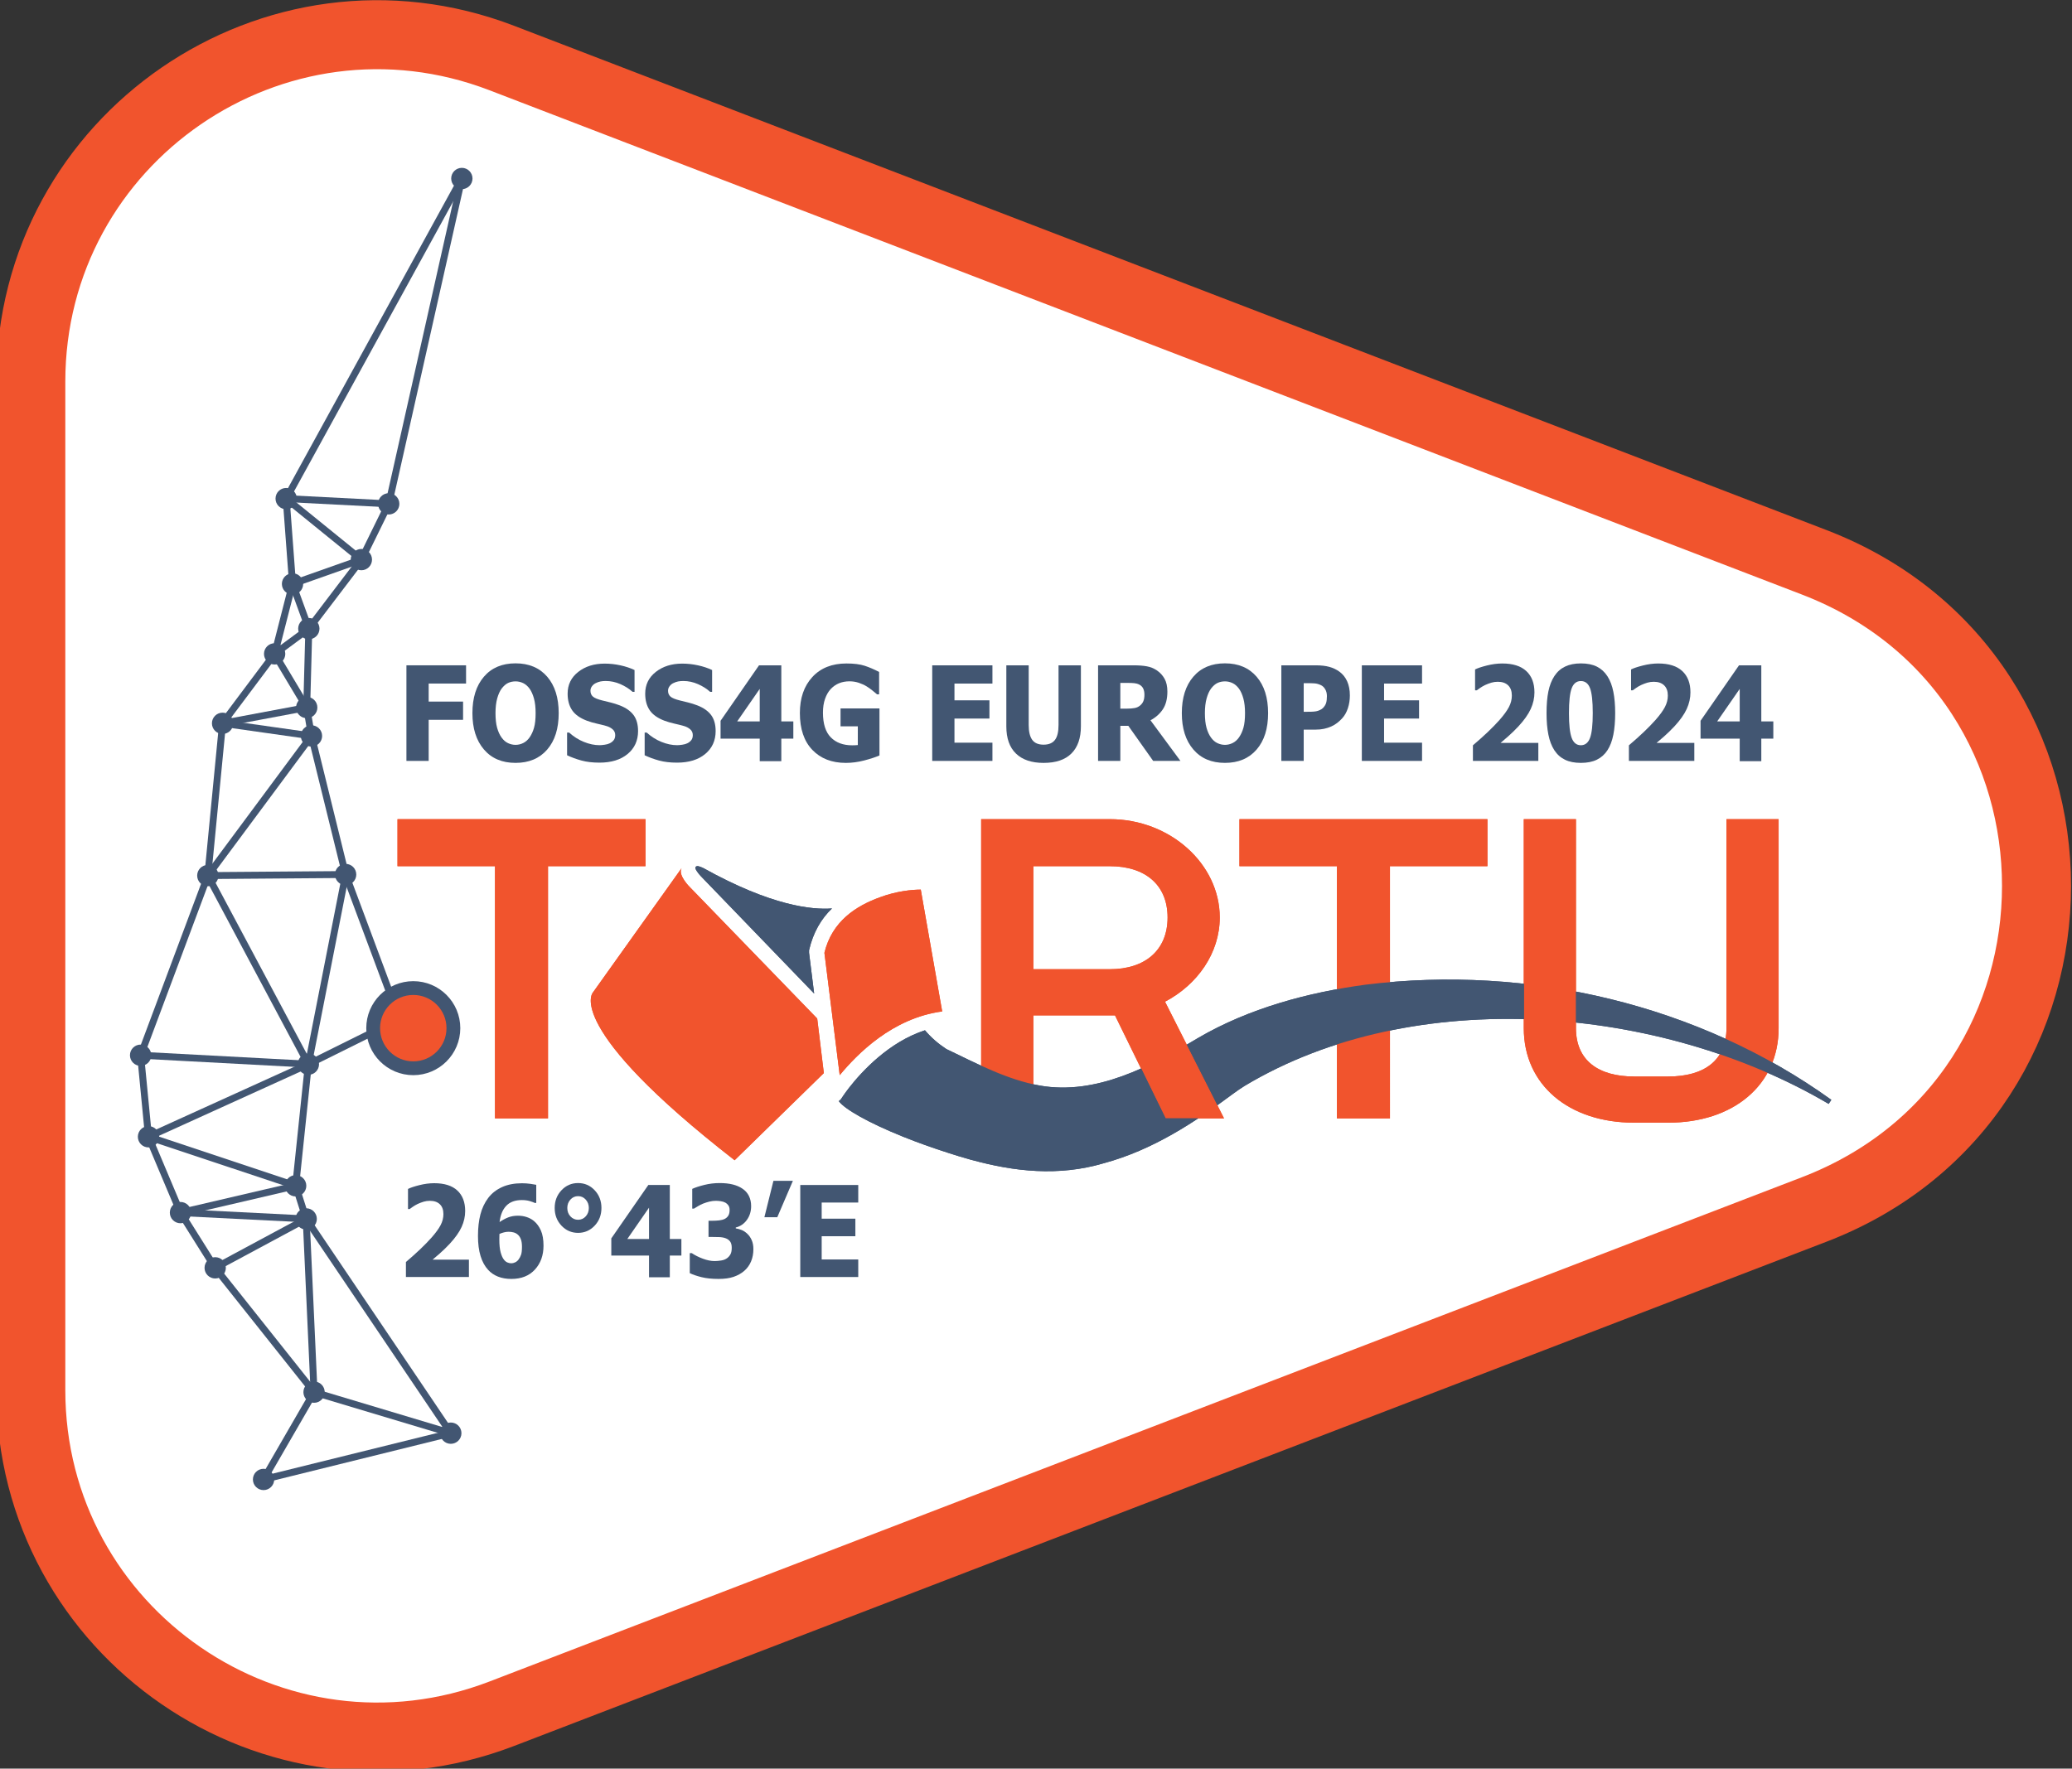 <?xml version="1.0" encoding="UTF-8" standalone="no"?>
<!-- Created with Inkscape (http://www.inkscape.org/) -->

<svg
   width="150.302mm"
   height="128.33mm"
   viewBox="0 0 150.302 128.33"
   version="1.1"
   id="svg1"
   xml:space="preserve"
   xmlns:inkscape="http://www.inkscape.org/namespaces/inkscape"
   xmlns:sodipodi="http://sodipodi.sourceforge.net/DTD/sodipodi-0.dtd"
   xmlns="http://www.w3.org/2000/svg"
   xmlns:svg="http://www.w3.org/2000/svg"><rect x="0" y="0" width="150.302" height="128.33" fill="#333333" stroke="none"/><sodipodi:namedview
     id="namedview1"
     pagecolor="#ffffff"
     bordercolor="#000000"
     borderopacity="0.25"
     inkscape:showpageshadow="2"
     inkscape:pageopacity="0.0"
     inkscape:pagecheckerboard="0"
     inkscape:deskcolor="#d1d1d1"
     inkscape:document-units="mm" /><defs
     id="defs1"><clipPath
       clipPathUnits="userSpaceOnUse"
       id="clipPath3"><path
         d="M 0,841.89 H 595.276 V 0 H 0 Z"
         transform="translate(-468.626,-261.947)"
         id="path3" /></clipPath><clipPath
       clipPathUnits="userSpaceOnUse"
       id="clipPath8"><path
         d="M 0,841.89 H 595.276 V 0 H 0 Z"
         transform="translate(-206.142,-230.98)"
         id="path8" /></clipPath><clipPath
       clipPathUnits="userSpaceOnUse"
       id="clipPath10"><path
         d="M 0,841.89 H 595.276 V 0 H 0 Z"
         transform="translate(-219.244,-220.802)"
         id="path10" /></clipPath><clipPath
       clipPathUnits="userSpaceOnUse"
       id="clipPath12"><path
         d="M 0,841.89 H 595.276 V 0 H 0 Z"
         transform="translate(-235.169,-220.802)"
         id="path12" /></clipPath><clipPath
       clipPathUnits="userSpaceOnUse"
       id="clipPath14"><path
         d="M 0,841.89 H 595.276 V 0 H 0 Z"
         transform="translate(-252.152,-229.266)"
         id="path14" /></clipPath><clipPath
       clipPathUnits="userSpaceOnUse"
       id="clipPath16"><path
         d="M 0,841.89 H 595.276 V 0 H 0 Z"
         transform="translate(-276.734,-222.279)"
         id="path16" /></clipPath><clipPath
       clipPathUnits="userSpaceOnUse"
       id="clipPath18"><path
         d="M 0,841.89 H 595.276 V 0 H 0 Z"
         transform="translate(-287.564,-221.157)"
         id="path18" /></clipPath><clipPath
       clipPathUnits="userSpaceOnUse"
       id="clipPath20"><path
         d="M 0,841.89 H 595.276 V 0 H 0 Z"
         transform="translate(-310.428,-220.749)"
         id="path20" /></clipPath><clipPath
       clipPathUnits="userSpaceOnUse"
       id="clipPath22"><path
         d="M 0,841.89 H 595.276 V 0 H 0 Z"
         transform="translate(-331.13,-234.777)"
         id="path22" /></clipPath><clipPath
       clipPathUnits="userSpaceOnUse"
       id="clipPath24"><path
         d="M 0,841.89 H 595.276 V 0 H 0 Z"
         transform="translate(-351.783,-230.98)"
         id="path24" /></clipPath><clipPath
       clipPathUnits="userSpaceOnUse"
       id="clipPath26"><path
         d="M 0,841.89 H 595.276 V 0 H 0 Z"
         transform="translate(-368.594,-234.473)"
         id="path26" /></clipPath><clipPath
       clipPathUnits="userSpaceOnUse"
       id="clipPath28"><path
         d="M 0,841.89 H 595.276 V 0 H 0 Z"
         transform="translate(-375.764,-221.157)"
         id="path28" /></clipPath><clipPath
       clipPathUnits="userSpaceOnUse"
       id="clipPath30"><path
         d="M 0,841.89 H 595.276 V 0 H 0 Z"
         transform="translate(-411.999,-221.157)"
         id="path30" /></clipPath><clipPath
       clipPathUnits="userSpaceOnUse"
       id="clipPath32"><path
         d="M 0,841.89 H 595.276 V 0 H 0 Z"
         transform="translate(-423.174,-230.98)"
         id="path32" /></clipPath><clipPath
       clipPathUnits="userSpaceOnUse"
       id="clipPath34"><path
         d="M 0,841.89 H 595.276 V 0 H 0 Z"
         transform="translate(-444.023,-221.157)"
         id="path34" /></clipPath><clipPath
       clipPathUnits="userSpaceOnUse"
       id="clipPath36"><path
         d="M 0,841.89 H 595.276 V 0 H 0 Z"
         transform="translate(-453.344,-229.266)"
         id="path36" /></clipPath><clipPath
       clipPathUnits="userSpaceOnUse"
       id="clipPath38"><path
         d="M 0,841.89 H 595.276 V 0 H 0 Z"
         transform="translate(-192.449,-115.171)"
         id="path38" /></clipPath><clipPath
       clipPathUnits="userSpaceOnUse"
       id="clipPath40"><path
         d="M 0,841.89 H 595.276 V 0 H 0 Z"
         transform="translate(-202.63,-118.751)"
         id="path40" /></clipPath><clipPath
       clipPathUnits="userSpaceOnUse"
       id="clipPath42"><path
         d="M 0,841.89 H 595.276 V 0 H 0 Z"
         transform="translate(-217.067,-129.352)"
         id="path42" /></clipPath><clipPath
       clipPathUnits="userSpaceOnUse"
       id="clipPath44"><path
         d="M 0,841.89 H 595.276 V 0 H 0 Z"
         transform="translate(-229.424,-122.979)"
         id="path44" /></clipPath><clipPath
       clipPathUnits="userSpaceOnUse"
       id="clipPath46"><path
         d="M 0,841.89 H 595.276 V 0 H 0 Z"
         transform="translate(-250.85,-120.897)"
         id="path46" /></clipPath><clipPath
       clipPathUnits="userSpaceOnUse"
       id="clipPath48"><path
         d="M 0,841.89 H 595.276 V 0 H 0 Z"
         transform="translate(-258.961,-134.925)"
         id="path48" /></clipPath><clipPath
       clipPathUnits="userSpaceOnUse"
       id="clipPath50"><path
         d="M 0,841.89 H 595.276 V 0 H 0 Z"
         transform="translate(-260.475,-115.171)"
         id="path50" /></clipPath><clipPath
       clipPathUnits="userSpaceOnUse"
       id="clipPath52"><path
         d="M 0,841.89 H 595.276 V 0 H 0 Z"
         transform="translate(-197.801,-147.744)"
         id="path52" /></clipPath><clipPath
       clipPathUnits="userSpaceOnUse"
       id="clipPath54"><path
         d="M 0,841.89 H 595.276 V 0 H 0 Z"
         transform="translate(-237.889,-195.153)"
         id="path54" /></clipPath><clipPath
       clipPathUnits="userSpaceOnUse"
       id="clipPath56"><path
         d="M 0,841.89 H 595.276 V 0 H 0 Z"
         transform="translate(-289.612,-169.71)"
         id="path56" /></clipPath><clipPath
       clipPathUnits="userSpaceOnUse"
       id="clipPath58"><path
         d="M 0,841.89 H 595.276 V 0 H 0 Z"
         transform="translate(-240.087,-197.457)"
         id="path58" /></clipPath><clipPath
       clipPathUnits="userSpaceOnUse"
       id="clipPath60"><path
         d="M 0,841.89 H 595.276 V 0 H 0 Z"
         transform="translate(-376.52,-175.205)"
         id="path60" /></clipPath><clipPath
       clipPathUnits="userSpaceOnUse"
       id="clipPath62"><path
         d="M 0,841.89 H 595.276 V 0 H 0 Z"
         transform="translate(-197.801,-147.744)"
         id="path62" /></clipPath><clipPath
       clipPathUnits="userSpaceOnUse"
       id="clipPath64"><path
         d="M 0,841.89 H 595.276 V 0 H 0 Z"
         transform="translate(-237.889,-195.153)"
         id="path64" /></clipPath><clipPath
       clipPathUnits="userSpaceOnUse"
       id="clipPath66"><path
         d="M 0,841.89 H 595.276 V 0 H 0 Z"
         transform="translate(-289.612,-169.71)"
         id="path66" /></clipPath><clipPath
       clipPathUnits="userSpaceOnUse"
       id="clipPath68"><path
         d="M 0,841.89 H 595.276 V 0 H 0 Z"
         transform="translate(-240.087,-197.457)"
         id="path68" /></clipPath><clipPath
       clipPathUnits="userSpaceOnUse"
       id="clipPath70"><path
         d="m 266.357,134.887 h 207.822 v 43.362 H 266.357 Z m 142.708,32.231 v 9.271 c 3.578,-0.395 7.17,-0.934 10.712,-1.604 v 0 -8.389 c -3.604,0.388 -7.196,0.629 -10.712,0.722 m -79.048,-8.211 c 2.797,1.243 5.757,2.79 9.377,4.897 v 0 l 7.193,-14.231 c -0.903,-0.643 -1.781,-1.254 -2.629,-1.829 v 0 h -8.476 z"
         transform="translate(-376.52,-175.205)"
         id="path70" /></clipPath><clipPath
       clipPathUnits="userSpaceOnUse"
       id="clipPath181"><path
         d="M 0,841.89 H 595.276 V 0 H 0 Z"
         transform="translate(-189.262,-166.276)"
         id="path181" /></clipPath><clipPath
       clipPathUnits="userSpaceOnUse"
       id="clipPath271"><path
         d="M 0,841.89 H 595.276 V 0 H 0 Z"
         transform="translate(-143.07,-228.88)"
         id="path271" /></clipPath><clipPath
       clipPathUnits="userSpaceOnUse"
       id="clipPath273"><path
         d="M 0,841.89 H 595.276 V 0 H 0 Z"
         transform="translate(-160.345,-232.121)"
         id="path273" /></clipPath><clipPath
       clipPathUnits="userSpaceOnUse"
       id="clipPath275"><path
         d="M 0,841.89 H 595.276 V 0 H 0 Z"
         transform="translate(-153.759,-243.138)"
         id="path275" /></clipPath><clipPath
       clipPathUnits="userSpaceOnUse"
       id="clipPath277"><path
         d="M 0,841.89 H 595.276 V 0 H 0 Z"
         transform="translate(-160.777,-248.322)"
         id="path277" /></clipPath><clipPath
       clipPathUnits="userSpaceOnUse"
       id="clipPath279"><path
         d="M 0,841.89 H 595.276 V 0 H 0 Z"
         transform="translate(-157.432,-257.502)"
         id="path279" /></clipPath><clipPath
       clipPathUnits="userSpaceOnUse"
       id="clipPath281"><path
         d="M 0,841.89 H 595.276 V 0 H 0 Z"
         transform="translate(-171.564,-262.496)"
         id="path281" /></clipPath><clipPath
       clipPathUnits="userSpaceOnUse"
       id="clipPath283"><path
         d="M 0,841.89 H 595.276 V 0 H 0 Z"
         transform="translate(-156.126,-275.024)"
         id="path283" /></clipPath><clipPath
       clipPathUnits="userSpaceOnUse"
       id="clipPath285"><path
         d="M 0,841.89 H 595.276 V 0 H 0 Z"
         transform="translate(-177.18,-273.945)"
         id="path285" /></clipPath><clipPath
       clipPathUnits="userSpaceOnUse"
       id="clipPath287"><path
         d="M 0,841.89 H 595.276 V 0 H 0 Z"
         transform="translate(-192.191,-340.759)"
         id="path287" /></clipPath><clipPath
       clipPathUnits="userSpaceOnUse"
       id="clipPath289"><path
         d="M 0,841.89 H 595.276 V 0 H 0 Z"
         transform="translate(-161.319,-226.288)"
         id="path289" /></clipPath><clipPath
       clipPathUnits="userSpaceOnUse"
       id="clipPath291"><path
         d="M 0,841.89 H 595.276 V 0 H 0 Z"
         transform="translate(-140.041,-197.609)"
         id="path291" /></clipPath><clipPath
       clipPathUnits="userSpaceOnUse"
       id="clipPath293"><path
         d="M 0,841.89 H 595.276 V 0 H 0 Z"
         transform="translate(-168.333,-197.825)"
         id="path293" /></clipPath><clipPath
       clipPathUnits="userSpaceOnUse"
       id="clipPath295"><path
         d="M 0,841.89 H 595.276 V 0 H 0 Z"
         transform="translate(-160.687,-158.88)"
         id="path295" /></clipPath><clipPath
       clipPathUnits="userSpaceOnUse"
       id="clipPath297"><path
         d="M 0,841.89 H 595.276 V 0 H 0 Z"
         transform="translate(-126.242,-160.716)"
         id="path297" /></clipPath><clipPath
       clipPathUnits="userSpaceOnUse"
       id="clipPath299"><path
         d="M 0,841.89 H 595.276 V 0 H 0 Z"
         transform="translate(-127.862,-143.974)"
         id="path299" /></clipPath><clipPath
       clipPathUnits="userSpaceOnUse"
       id="clipPath301"><path
         d="M 0,841.89 H 595.276 V 0 H 0 Z"
         transform="translate(-158.074,-133.907)"
         id="path301" /></clipPath><clipPath
       clipPathUnits="userSpaceOnUse"
       id="clipPath303"><path
         d="M 0,841.89 H 595.276 V 0 H 0 Z"
         transform="translate(-134.427,-128.398)"
         id="path303" /></clipPath><clipPath
       clipPathUnits="userSpaceOnUse"
       id="clipPath305"><path
         d="M 0,841.89 H 595.276 V 0 H 0 Z"
         transform="translate(-160.236,-127.103)"
         id="path305" /></clipPath><clipPath
       clipPathUnits="userSpaceOnUse"
       id="clipPath307"><path
         d="M 0,841.89 H 595.276 V 0 H 0 Z"
         transform="translate(-141.554,-117.057)"
         id="path307" /></clipPath><clipPath
       clipPathUnits="userSpaceOnUse"
       id="clipPath309"><path
         d="M 0,841.89 H 595.276 V 0 H 0 Z"
         transform="translate(-161.851,-91.529)"
         id="path309" /></clipPath><clipPath
       clipPathUnits="userSpaceOnUse"
       id="clipPath311"><path
         d="M 0,841.89 H 595.276 V 0 H 0 Z"
         transform="translate(-189.925,-83.104)"
         id="path311" /></clipPath><clipPath
       clipPathUnits="userSpaceOnUse"
       id="clipPath313"><path
         d="M 0,841.89 H 595.276 V 0 H 0 Z"
         transform="translate(-151.483,-73.601)"
         id="path313" /></clipPath></defs><g
     inkscape:label="Kiht 1"
     inkscape:groupmode="layer"
     id="layer1"
     transform="translate(-29.727,-84.335)"><g
       id="g1"
       inkscape:label="1"
       transform="matrix(0.265,0,0,0.265,221.357,72.472)"><path
         id="path2"
         d="m 0,0 -269.457,103.564 c -46.641,17.926 -96.758,-16.504 -96.758,-66.471 v -207.127 c 0,-49.967 50.117,-84.397 96.758,-66.471 L 0,-132.941 C 60.885,-109.541 60.885,-23.401 0,0"
         style="fill:#ffffff;fill-opacity:1;fill-rule:nonzero;stroke:#f1542d;stroke-width:14.173;stroke-linecap:butt;stroke-linejoin:miter;stroke-miterlimit:4;stroke-dasharray:none;stroke-opacity:1"
         transform="matrix(1.333,0,0,-1.333,-226.536,198.724)"
         clip-path="url(#clipPath3)" /><path
         id="path6"
         d="m -595.556,231.928 h -10.232 v 4.94 h 9.415 v 4.992 h -9.415 v 11.251 h -6.091 v -26.175 h 16.323 z"
         style="fill:#425672;fill-opacity:1;fill-rule:nonzero;stroke:none;stroke-width:1.333" /><path
         id="path7"
         d="M 0,0 C 0,1.169 -0.112,2.164 -0.338,2.985 -0.563,3.808 -0.864,4.482 -1.24,5.01 -1.633,5.546 -2.077,5.93 -2.572,6.163 -3.068,6.396 -3.582,6.513 -4.113,6.513 -4.679,6.513 -5.19,6.404 -5.648,6.189 -6.107,5.974 -6.549,5.59 -6.975,5.036 -7.352,4.526 -7.656,3.85 -7.89,3.006 -8.123,2.162 -8.239,1.155 -8.239,-0.014 c 0,-1.204 0.11,-2.204 0.331,-2.999 0.221,-0.796 0.524,-1.461 0.909,-1.997 0.393,-0.545 0.839,-0.934 1.338,-1.167 0.5,-0.233 1.015,-0.349 1.548,-0.349 0.54,0 1.063,0.125 1.571,0.376 0.508,0.25 0.945,0.639 1.314,1.167 0.393,0.571 0.696,1.236 0.909,1.997 C -0.106,-2.227 0,-1.23 0,0 m 4.739,-0.014 c 0,-3.173 -0.79,-5.669 -2.369,-7.488 -1.58,-1.819 -3.745,-2.728 -6.496,-2.728 -2.759,0 -4.924,0.919 -6.495,2.761 -1.572,1.841 -2.358,4.326 -2.358,7.455 0,3.156 0.786,5.65 2.358,7.482 1.571,1.833 3.736,2.749 6.495,2.749 2.751,0 4.916,-0.912 6.496,-2.736 1.579,-1.824 2.369,-4.322 2.369,-7.495"
         style="fill:#425672;fill-opacity:1;fill-rule:nonzero;stroke:none"
         transform="matrix(1.333,0,0,-1.333,-576.514,240.014)"
         clip-path="url(#clipPath8)" /><path
         id="path9"
         d="m 0,0 c -1.399,0 -2.63,0.145 -3.689,0.435 -1.061,0.29 -2.045,0.65 -2.954,1.081 v 4.667 h 0.417 c 0.917,-0.835 1.928,-1.477 3.034,-1.925 1.105,-0.448 2.177,-0.672 3.216,-0.672 0.263,0 0.609,0.03 1.038,0.092 0.43,0.061 0.776,0.158 1.038,0.29 0.319,0.149 0.589,0.358 0.81,0.626 0.222,0.268 0.332,0.622 0.332,1.061 0,0.492 -0.18,0.893 -0.54,1.2 C 2.342,7.163 1.911,7.387 1.412,7.527 0.79,7.703 0.125,7.87 -0.583,8.028 c -0.708,0.159 -1.369,0.352 -1.983,0.58 -1.416,0.537 -2.431,1.257 -3.045,2.163 -0.615,0.905 -0.921,2.039 -0.921,3.401 0,1.837 0.724,3.324 2.174,4.463 1.448,1.137 3.257,1.707 5.426,1.707 1.089,0 2.172,-0.118 3.248,-0.356 1.077,-0.237 2.04,-0.558 2.892,-0.963 V 14.541 H 6.803 c -0.68,0.624 -1.508,1.151 -2.487,1.582 -0.978,0.431 -1.983,0.647 -3.014,0.647 -0.402,0 -0.761,-0.032 -1.08,-0.093 -0.32,-0.062 -0.656,-0.18 -1.007,-0.356 -0.287,-0.14 -0.534,-0.349 -0.743,-0.627 -0.209,-0.276 -0.314,-0.586 -0.314,-0.928 0,-0.501 0.166,-0.9 0.497,-1.194 0.332,-0.295 0.973,-0.56 1.922,-0.798 C 1.191,12.625 1.782,12.48 2.352,12.34 2.921,12.199 3.528,12.006 4.175,11.76 5.444,11.268 6.388,10.605 7.006,9.775 7.623,8.944 7.933,7.849 7.933,6.486 7.933,4.535 7.219,2.966 5.79,1.779 4.361,0.593 2.432,0 0,0"
         style="fill:#425672;fill-opacity:1;fill-rule:nonzero;stroke:none"
         transform="matrix(1.333,0,0,-1.333,-559.046,253.585)"
         clip-path="url(#clipPath10)" /><path
         id="path11"
         d="m 0,0 c -1.399,0 -2.63,0.145 -3.689,0.435 -1.061,0.29 -2.045,0.65 -2.954,1.081 v 4.667 h 0.417 c 0.917,-0.835 1.928,-1.477 3.034,-1.925 1.105,-0.448 2.177,-0.672 3.216,-0.672 0.263,0 0.609,0.03 1.038,0.092 0.43,0.061 0.776,0.158 1.038,0.29 0.319,0.149 0.589,0.358 0.81,0.626 0.222,0.268 0.332,0.622 0.332,1.061 0,0.492 -0.18,0.893 -0.54,1.2 C 2.342,7.163 1.911,7.387 1.412,7.527 0.79,7.703 0.125,7.87 -0.583,8.028 c -0.708,0.159 -1.369,0.352 -1.983,0.58 -1.416,0.537 -2.431,1.257 -3.045,2.163 -0.615,0.905 -0.921,2.039 -0.921,3.401 0,1.837 0.724,3.324 2.174,4.463 1.448,1.137 3.257,1.707 5.426,1.707 1.089,0 2.172,-0.118 3.248,-0.356 1.077,-0.237 2.04,-0.558 2.892,-0.963 V 14.541 H 6.803 c -0.68,0.624 -1.508,1.151 -2.487,1.582 -0.978,0.431 -1.983,0.647 -3.014,0.647 -0.402,0 -0.761,-0.032 -1.08,-0.093 -0.32,-0.062 -0.656,-0.18 -1.007,-0.356 -0.287,-0.14 -0.534,-0.349 -0.743,-0.627 -0.209,-0.276 -0.314,-0.586 -0.314,-0.928 0,-0.501 0.166,-0.9 0.497,-1.194 0.332,-0.295 0.973,-0.56 1.922,-0.798 C 1.191,12.625 1.782,12.48 2.352,12.34 2.921,12.199 3.528,12.006 4.175,11.76 5.444,11.268 6.388,10.605 7.006,9.775 7.623,8.944 7.933,7.849 7.933,6.486 7.933,4.535 7.219,2.966 5.79,1.779 4.361,0.593 2.432,0 0,0"
         style="fill:#425672;fill-opacity:1;fill-rule:nonzero;stroke:none"
         transform="matrix(1.333,0,0,-1.333,-537.811,253.585)"
         clip-path="url(#clipPath12)" /><path
         id="path13"
         d="M 0,0 V 6.684 L -4.63,0 Z M 6.9,-3.533 H 4.433 V -8.161 H 0 v 4.628 h -8.043 v 3.665 l 7.896,11.39 h 4.58 V 0 H 6.9 Z"
         style="fill:#425672;fill-opacity:1;fill-rule:nonzero;stroke:none"
         transform="matrix(1.333,0,0,-1.333,-515.168,242.299)"
         clip-path="url(#clipPath14)" /><path
         id="path15"
         d="m 0,0 c -0.802,-0.352 -1.844,-0.694 -3.125,-1.028 -1.281,-0.334 -2.544,-0.501 -3.788,-0.501 -2.873,0 -5.163,0.889 -6.87,2.669 -1.707,1.78 -2.561,4.304 -2.561,7.574 0,3.076 0.854,5.542 2.561,7.396 1.707,1.855 4.042,2.782 7.005,2.782 1.531,0 2.775,-0.157 3.733,-0.468 0.958,-0.313 1.948,-0.737 2.972,-1.273 v -4.6 h -0.418 c -0.221,0.184 -0.538,0.445 -0.951,0.784 -0.414,0.338 -0.817,0.626 -1.21,0.863 -0.458,0.281 -0.989,0.524 -1.59,0.726 -0.602,0.202 -1.238,0.303 -1.909,0.303 -0.786,0 -1.503,-0.132 -2.15,-0.396 -0.646,-0.264 -1.223,-0.668 -1.731,-1.213 -0.483,-0.527 -0.865,-1.195 -1.148,-2.004 -0.282,-0.808 -0.424,-1.749 -0.424,-2.821 0,-2.294 0.537,-3.985 1.609,-5.075 1.072,-1.09 2.538,-1.635 4.395,-1.635 0.164,0 0.357,0.004 0.578,0.013 0.221,0.008 0.414,0.022 0.577,0.04 V 5.985 H -7.993 V 9.663 H 0 Z"
         style="fill:#425672;fill-opacity:1;fill-rule:nonzero;stroke:none"
         transform="matrix(1.333,0,0,-1.333,-482.392,251.616)"
         clip-path="url(#clipPath16)" /><path
         id="path17"
         d="M 0,0 V 19.631 H 12.365 V 15.887 H 4.568 V 12.445 H 11.75 V 8.701 H 4.568 V 3.744 h 7.797 V 0 Z"
         style="fill:#425672;fill-opacity:1;fill-rule:nonzero;stroke:none"
         transform="matrix(1.333,0,0,-1.333,-467.952,253.111)"
         clip-path="url(#clipPath18)" /><path
         id="path19"
         d="M 0,0 C -2.456,0 -4.345,0.637 -5.667,1.911 -6.989,3.186 -7.65,5.049 -7.65,7.501 v 12.538 h 4.592 V 7.791 c 0,-1.362 0.24,-2.377 0.718,-3.045 0.48,-0.668 1.259,-1.002 2.34,-1.002 1.056,0 1.831,0.32 2.326,0.962 0.496,0.642 0.743,1.67 0.743,3.085 V 20.039 H 7.662 V 7.515 C 7.662,5.098 7.018,3.24 5.728,1.944 4.438,0.647 2.529,0 0,0"
         style="fill:#425672;fill-opacity:1;fill-rule:nonzero;stroke:none"
         transform="matrix(1.333,0,0,-1.333,-437.467,253.655)"
         clip-path="url(#clipPath20)" /><path
         id="path21"
         d="M 0,0 C 0,0.492 -0.088,0.916 -0.264,1.271 -0.44,1.628 -0.732,1.902 -1.142,2.096 -1.429,2.228 -1.748,2.312 -2.1,2.347 -2.452,2.382 -2.89,2.399 -3.413,2.399 h -1.535 v -5.287 h 1.313 c 0.639,0 1.181,0.042 1.627,0.125 0.446,0.084 0.825,0.262 1.136,0.534 0.295,0.247 0.514,0.542 0.657,0.884 C -0.071,-1.002 0,-0.554 0,0 M 7.392,-13.619 H 1.793 l -5.096,7.198 h -1.645 v -7.198 H -9.517 V 6.012 h 7.356 c 1.015,0 1.899,-0.069 2.652,-0.205 C 1.244,5.671 1.94,5.388 2.579,4.957 3.233,4.509 3.753,3.939 4.138,3.249 4.522,2.56 4.715,1.683 4.715,0.619 4.715,-0.884 4.4,-2.104 3.77,-3.039 3.14,-3.976 2.296,-4.72 1.24,-5.273 Z"
         style="fill:#425672;fill-opacity:1;fill-rule:nonzero;stroke:none"
         transform="matrix(1.333,0,0,-1.333,-409.864,234.952)"
         clip-path="url(#clipPath22)" /><path
         id="path23"
         d="M 0,0 C 0,1.169 -0.112,2.164 -0.338,2.985 -0.563,3.808 -0.864,4.482 -1.24,5.01 -1.633,5.546 -2.077,5.93 -2.572,6.163 -3.068,6.396 -3.582,6.513 -4.113,6.513 -4.679,6.513 -5.19,6.404 -5.648,6.189 -6.107,5.974 -6.549,5.59 -6.975,5.036 -7.352,4.526 -7.656,3.85 -7.89,3.006 -8.123,2.162 -8.239,1.155 -8.239,-0.014 c 0,-1.204 0.11,-2.204 0.331,-2.999 0.221,-0.796 0.524,-1.461 0.909,-1.997 0.393,-0.545 0.839,-0.934 1.338,-1.167 0.5,-0.233 1.015,-0.349 1.548,-0.349 0.54,0 1.063,0.125 1.571,0.376 0.508,0.25 0.945,0.639 1.314,1.167 0.393,0.571 0.696,1.236 0.909,1.997 C -0.106,-2.227 0,-1.23 0,0 m 4.739,-0.014 c 0,-3.173 -0.79,-5.669 -2.369,-7.488 -1.58,-1.819 -3.745,-2.728 -6.496,-2.728 -2.759,0 -4.924,0.919 -6.495,2.761 -1.572,1.841 -2.358,4.326 -2.358,7.455 0,3.156 0.786,5.65 2.358,7.482 1.571,1.833 3.736,2.749 6.495,2.749 2.751,0 4.916,-0.912 6.496,-2.736 1.579,-1.824 2.369,-4.322 2.369,-7.495"
         style="fill:#425672;fill-opacity:1;fill-rule:nonzero;stroke:none"
         transform="matrix(1.333,0,0,-1.333,-382.326,240.014)"
         clip-path="url(#clipPath24)" /><path
         id="path25"
         d="M 0,0 C 0,0.554 -0.123,1.03 -0.369,1.431 -0.614,1.83 -0.909,2.105 -1.253,2.255 -1.687,2.457 -2.103,2.573 -2.499,2.604 -2.896,2.635 -3.435,2.65 -4.114,2.65 h -0.651 v -5.879 h 0.32 c 0.433,0 0.842,0.003 1.227,0.012 0.385,0.009 0.721,0.04 1.007,0.093 0.246,0.044 0.506,0.129 0.78,0.257 0.274,0.127 0.485,0.27 0.632,0.429 0.312,0.325 0.523,0.663 0.633,1.014 C -0.056,-1.072 0,-0.598 0,0 M 4.715,0.119 C 4.715,-0.795 4.58,-1.665 4.31,-2.491 4.039,-3.317 3.65,-4.008 3.143,-4.562 2.832,-4.904 2.49,-5.221 2.118,-5.511 1.745,-5.801 1.334,-6.047 0.884,-6.249 c -0.45,-0.202 -0.94,-0.36 -1.468,-0.475 -0.527,-0.114 -1.119,-0.171 -1.774,-0.171 h -2.407 v -6.42 h -4.592 v 19.63 h 7.097 c 1.056,0 1.967,-0.103 2.733,-0.31 C 1.237,5.799 1.932,5.472 2.554,5.023 3.241,4.531 3.773,3.874 4.15,3.052 4.526,2.23 4.715,1.253 4.715,0.119"
         style="fill:#425672;fill-opacity:1;fill-rule:nonzero;stroke:none"
         transform="matrix(1.333,0,0,-1.333,-359.912,235.357)"
         clip-path="url(#clipPath26)" /><path
         id="path27"
         d="M 0,0 V 19.631 H 12.365 V 15.887 H 4.568 v -3.442 h 7.183 V 8.701 H 4.568 V 3.744 h 7.797 V 0 Z"
         style="fill:#425672;fill-opacity:1;fill-rule:nonzero;stroke:none"
         transform="matrix(1.333,0,0,-1.333,-350.352,253.111)"
         clip-path="url(#clipPath28)" /><path
         id="path29"
         d="m 0,0 h -13.433 v 3.204 c 1.138,0.967 2.159,1.881 3.064,2.742 0.904,0.862 1.7,1.679 2.388,2.452 0.892,1.011 1.539,1.899 1.94,2.664 0.401,0.764 0.602,1.55 0.602,2.359 0,0.914 -0.254,1.615 -0.761,2.102 -0.508,0.489 -1.216,0.733 -2.125,0.733 -0.466,0 -0.906,-0.062 -1.32,-0.185 -0.414,-0.123 -0.833,-0.281 -1.258,-0.474 -0.418,-0.202 -0.774,-0.409 -1.069,-0.62 -0.295,-0.211 -0.515,-0.37 -0.663,-0.475 h -0.356 v 4.285 c 0.515,0.264 1.322,0.533 2.419,0.811 1.097,0.276 2.153,0.415 3.168,0.415 2.17,0 3.813,-0.519 4.93,-1.556 1.118,-1.037 1.676,-2.496 1.676,-4.377 0,-1.16 -0.254,-2.296 -0.762,-3.408 C -2.066,9.561 -2.91,8.367 -4.089,7.093 -4.825,6.311 -5.542,5.614 -6.237,5.003 -6.934,4.393 -7.437,3.96 -7.748,3.705 H 0 Z"
         style="fill:#425672;fill-opacity:1;fill-rule:nonzero;stroke:none"
         transform="matrix(1.333,0,0,-1.333,-302.038,253.111)"
         clip-path="url(#clipPath30)" /><path
         id="path31"
         d="m 0,0 c 0,2.426 -0.186,4.128 -0.559,5.108 -0.372,0.98 -1.001,1.47 -1.884,1.47 -0.876,0 -1.502,-0.49 -1.879,-1.47 -0.376,-0.98 -0.565,-2.691 -0.565,-5.134 0,-2.391 0.189,-4.085 0.565,-5.083 0.377,-0.997 1.003,-1.496 1.879,-1.496 0.876,0 1.502,0.499 1.879,1.496 C -0.188,-4.111 0,-2.408 0,0 M 4.604,0 C 4.604,-1.696 4.478,-3.182 4.225,-4.456 3.971,-5.73 3.565,-6.794 3.009,-7.646 2.452,-8.499 1.728,-9.144 0.835,-9.578 c -0.892,-0.436 -1.985,-0.652 -3.278,-0.652 -1.286,0 -2.374,0.216 -3.267,0.652 -0.892,0.434 -1.62,1.088 -2.186,1.958 -0.556,0.861 -0.961,1.922 -1.214,3.183 -0.254,1.261 -0.381,2.736 -0.381,4.423 0,1.741 0.124,3.226 0.374,4.456 0.25,1.231 0.665,2.29 1.246,3.178 0.573,0.87 1.31,1.518 2.211,1.944 0.9,0.426 1.972,0.64 3.217,0.64 1.318,0 2.417,-0.223 3.297,-0.666 C 1.733,9.094 2.456,8.433 3.021,7.554 3.577,6.692 3.98,5.629 4.23,4.363 4.48,3.098 4.604,1.644 4.604,0"
         style="fill:#425672;fill-opacity:1;fill-rule:nonzero;stroke:none"
         transform="matrix(1.333,0,0,-1.333,-287.139,240.014)"
         clip-path="url(#clipPath32)" /><path
         id="path33"
         d="m 0,0 h -13.433 v 3.204 c 1.138,0.967 2.159,1.881 3.064,2.742 0.904,0.862 1.7,1.679 2.388,2.452 0.892,1.011 1.539,1.899 1.94,2.664 0.401,0.764 0.602,1.55 0.602,2.359 0,0.914 -0.254,1.615 -0.761,2.102 -0.508,0.489 -1.216,0.733 -2.125,0.733 -0.466,0 -0.906,-0.062 -1.32,-0.185 -0.414,-0.123 -0.833,-0.281 -1.258,-0.474 -0.418,-0.202 -0.774,-0.409 -1.069,-0.62 -0.295,-0.211 -0.515,-0.37 -0.663,-0.475 h -0.356 v 4.285 c 0.515,0.264 1.322,0.533 2.419,0.811 1.097,0.276 2.153,0.415 3.168,0.415 2.17,0 3.813,-0.519 4.93,-1.556 1.118,-1.037 1.676,-2.496 1.676,-4.377 0,-1.16 -0.254,-2.296 -0.762,-3.408 C -2.066,9.561 -2.91,8.367 -4.089,7.093 -4.825,6.311 -5.542,5.614 -6.237,5.003 -6.934,4.393 -7.437,3.96 -7.748,3.705 H 0 Z"
         style="fill:#425672;fill-opacity:1;fill-rule:nonzero;stroke:none"
         transform="matrix(1.333,0,0,-1.333,-259.339,253.111)"
         clip-path="url(#clipPath34)" /><path
         id="path35"
         d="M 0,0 V 6.684 L -4.63,0 Z M 6.9,-3.533 H 4.433 V -8.161 H 0 v 4.628 h -8.043 v 3.665 l 7.896,11.39 h 4.58 V 0 H 6.9 Z"
         style="fill:#425672;fill-opacity:1;fill-rule:nonzero;stroke:none"
         transform="matrix(1.333,0,0,-1.333,-246.912,242.299)"
         clip-path="url(#clipPath36)" /><path
         id="path37"
         d="m 0,0 h -12.937 v 3.085 c 1.096,0.931 2.08,1.811 2.951,2.641 0.871,0.829 1.637,1.616 2.299,2.361 0.86,0.973 1.483,1.828 1.869,2.564 0.386,0.737 0.58,1.494 0.58,2.273 0,0.88 -0.245,1.555 -0.734,2.024 -0.489,0.47 -1.171,0.705 -2.046,0.705 -0.449,0 -0.873,-0.059 -1.27,-0.177 -0.399,-0.12 -0.803,-0.272 -1.212,-0.457 -0.402,-0.196 -0.745,-0.394 -1.029,-0.597 -0.284,-0.203 -0.496,-0.356 -0.639,-0.457 h -0.343 v 4.126 c 0.497,0.254 1.274,0.513 2.329,0.78 1.057,0.267 2.074,0.4 3.051,0.4 2.089,0 3.672,-0.5 4.748,-1.498 1.076,-0.999 1.614,-2.404 1.614,-4.214 0,-1.118 -0.245,-2.211 -0.733,-3.283 C -1.991,9.206 -2.803,8.057 -3.938,6.83 -4.647,6.076 -5.337,5.406 -6.007,4.817 -6.678,4.229 -7.162,3.813 -7.462,3.567 H 0 Z"
         style="fill:#425672;fill-opacity:1;fill-rule:nonzero;stroke:none"
         transform="matrix(1.333,0,0,-1.333,-594.772,394.426)"
         clip-path="url(#clipPath38)" /><path
         id="path39"
         d="m 0,0 c 0.229,0.305 0.403,0.637 0.525,0.996 0.123,0.36 0.184,0.903 0.184,1.632 0,0.609 -0.07,1.112 -0.213,1.511 C 0.354,4.536 0.153,4.854 -0.106,5.091 -0.367,5.327 -0.662,5.49 -0.993,5.579 -1.324,5.668 -1.676,5.713 -2.046,5.713 -2.354,5.713 -2.671,5.67 -2.998,5.586 -3.325,5.501 -3.631,5.396 -3.914,5.269 -3.914,5.184 -3.918,5.044 -3.926,4.85 -3.934,4.654 -3.938,4.409 -3.938,4.113 c 0,-1.084 0.088,-1.955 0.266,-2.615 0.178,-0.66 0.401,-1.16 0.668,-1.498 0.205,-0.271 0.44,-0.466 0.704,-0.584 0.264,-0.119 0.542,-0.178 0.833,-0.178 0.237,0 0.493,0.064 0.769,0.191 C -0.422,-0.444 -0.189,-0.254 0,0 m 5.132,2.856 c 0,-1.989 -0.588,-3.625 -1.763,-4.907 -1.174,-1.282 -2.786,-1.923 -4.836,-1.923 -1.024,0 -1.938,0.159 -2.743,0.476 -0.804,0.317 -1.485,0.785 -2.045,1.403 -0.671,0.728 -1.182,1.667 -1.538,2.819 -0.354,1.15 -0.531,2.526 -0.531,4.126 0,1.658 0.165,3.13 0.496,4.418 0.331,1.286 0.871,2.424 1.62,3.415 0.717,0.939 1.655,1.673 2.814,2.202 1.159,0.529 2.531,0.794 4.115,0.794 0.575,0 1.153,-0.04 1.732,-0.121 0.579,-0.08 0.976,-0.146 1.189,-0.197 v -3.719 h -0.32 c -0.205,0.109 -0.544,0.234 -1.016,0.374 -0.474,0.139 -1.014,0.21 -1.62,0.21 -1.38,0 -2.444,-0.39 -3.193,-1.168 -0.749,-0.78 -1.21,-1.897 -1.384,-3.352 0.576,0.398 1.162,0.715 1.756,0.952 0.596,0.237 1.268,0.356 2.017,0.356 0.63,0 1.223,-0.091 1.779,-0.274 C 2.217,8.559 2.711,8.294 3.145,7.947 3.752,7.447 4.234,6.792 4.594,5.979 4.952,5.167 5.132,4.126 5.132,2.856"
         style="fill:#425672;fill-opacity:1;fill-rule:nonzero;stroke:none"
         transform="matrix(1.333,0,0,-1.333,-581.197,389.652)"
         clip-path="url(#clipPath40)" /><path
         id="path41"
         d="M 0,0 C 0,0.668 -0.211,1.239 -0.633,1.714 -1.055,2.188 -1.581,2.425 -2.212,2.425 -2.834,2.425 -3.358,2.189 -3.784,1.72 -4.21,1.25 -4.423,0.677 -4.423,0 c 0,-0.694 0.215,-1.271 0.645,-1.733 0.429,-0.461 0.952,-0.692 1.566,-0.692 0.631,0 1.157,0.235 1.579,0.704 C -0.211,-1.251 0,-0.678 0,0 m 2.589,0 c 0,-1.439 -0.465,-2.651 -1.395,-3.638 -0.93,-0.985 -2.065,-1.478 -3.406,-1.478 -1.34,0 -2.475,0.493 -3.405,1.478 -0.93,0.987 -1.395,2.199 -1.395,3.638 0,1.438 0.465,2.651 1.395,3.637 0.93,0.986 2.065,1.479 3.405,1.479 1.349,0 2.485,-0.493 3.412,-1.479 C 2.126,2.651 2.589,1.438 2.589,0"
         style="fill:#425672;fill-opacity:1;fill-rule:nonzero;stroke:none"
         transform="matrix(1.333,0,0,-1.333,-561.947,375.518)"
         clip-path="url(#clipPath42)" /><path
         id="path43"
         d="M 0,0 V 6.437 L -4.458,0 Z M 6.645,-3.402 H 4.269 V -7.858 H 0 v 4.456 h -7.745 v 3.529 l 7.602,10.969 H 4.269 V 0 h 2.376 z"
         style="fill:#425672;fill-opacity:1;fill-rule:nonzero;stroke:none"
         transform="matrix(1.333,0,0,-1.333,-545.472,384.016)"
         clip-path="url(#clipPath44)" /><path
         id="path45"
         d="m 0,0 c 0,-0.923 -0.16,-1.765 -0.479,-2.526 -0.32,-0.762 -0.787,-1.41 -1.402,-1.943 -0.622,-0.533 -1.353,-0.941 -2.193,-1.225 -0.839,-0.284 -1.863,-0.425 -3.069,-0.425 -1.371,0 -2.547,0.122 -3.529,0.368 -0.981,0.245 -1.779,0.521 -2.394,0.825 v 4.101 h 0.425 c 0.647,-0.441 1.406,-0.821 2.277,-1.143 0.871,-0.322 1.665,-0.482 2.383,-0.482 0.424,0 0.888,0.04 1.388,0.12 0.501,0.081 0.921,0.256 1.26,0.527 0.268,0.211 0.482,0.472 0.645,0.781 0.161,0.309 0.242,0.747 0.242,1.314 0,0.559 -0.115,0.988 -0.343,1.288 -0.229,0.301 -0.532,0.519 -0.911,0.654 -0.378,0.144 -0.831,0.224 -1.36,0.242 -0.528,0.016 -0.993,0.025 -1.395,0.025 h -0.757 v 3.326 h 0.698 c 0.536,0 1.029,0.026 1.478,0.076 0.449,0.051 0.832,0.153 1.147,0.305 0.315,0.16 0.562,0.385 0.739,0.673 0.177,0.287 0.266,0.677 0.266,1.168 0,0.381 -0.083,0.691 -0.248,0.932 -0.166,0.242 -0.371,0.43 -0.615,0.566 -0.284,0.152 -0.615,0.254 -0.993,0.305 -0.379,0.05 -0.702,0.076 -0.97,0.076 -0.434,0 -0.875,-0.056 -1.324,-0.165 -0.449,-0.111 -0.887,-0.25 -1.313,-0.419 -0.331,-0.136 -0.677,-0.312 -1.041,-0.528 -0.362,-0.215 -0.63,-0.378 -0.803,-0.488 h -0.367 v 4.05 c 0.607,0.279 1.425,0.548 2.454,0.806 1.029,0.258 2.079,0.387 3.151,0.387 1.048,0 1.957,-0.097 2.725,-0.292 0.769,-0.195 1.425,-0.478 1.969,-0.85 0.599,-0.399 1.048,-0.904 1.348,-1.518 0.3,-0.613 0.449,-1.306 0.449,-2.075 0,-1.075 -0.289,-2.017 -0.869,-2.825 C -1.91,5.203 -2.673,4.68 -3.619,4.443 V 4.266 C -3.201,4.197 -2.793,4.083 -2.395,3.923 -1.997,3.762 -1.608,3.499 -1.23,3.136 -0.875,2.806 -0.582,2.38 -0.35,1.859 -0.117,1.339 0,0.719 0,0"
         style="fill:#425672;fill-opacity:1;fill-rule:nonzero;stroke:none"
         transform="matrix(1.333,0,0,-1.333,-516.904,386.792)"
         clip-path="url(#clipPath46)" /><path
         id="path47"
         d="M 0,0 -3.205,-7.478 H -5.854 L -3.997,0 Z"
         style="fill:#425672;fill-opacity:1;fill-rule:nonzero;stroke:none"
         transform="matrix(1.333,0,0,-1.333,-506.089,368.087)"
         clip-path="url(#clipPath48)" /><path
         id="path49"
         d="M 0,0 V 18.903 H 11.906 V 15.298 H 4.398 v -3.314 h 6.917 V 8.379 H 4.398 V 3.605 h 7.508 V 0 Z"
         style="fill:#425672;fill-opacity:1;fill-rule:nonzero;stroke:none"
         transform="matrix(1.333,0,0,-1.333,-504.071,394.426)"
         clip-path="url(#clipPath50)" /><path
         id="path51"
         d="m 0,0 h 10.888 v 51.806 h 20.02 v 9.659 H -20.02 V 51.806 H 0 Z m 99.837,0 h 10.712 V 21.161 H 127.32 L 137.682,0 h 12.029 l -12.117,23.971 c 6.673,3.512 11.239,10.01 11.239,17.298 0,10.976 -10.185,20.196 -22.566,20.196 h -26.43 z m 10.712,30.644 v 21.162 h 15.718 c 7.288,0 11.854,-3.863 11.854,-10.537 0,-6.673 -4.566,-10.625 -11.854,-10.625 z M 172.892,0 h 10.889 V 51.806 H 203.8 v 9.659 h -50.927 v -9.659 h 20.019 z m 61.027,-0.878 h 7.024 c 13.347,0 22.654,7.727 22.654,19.405 V 61.465 H 252.885 V 18.527 c 0,-6.585 -4.566,-9.922 -11.942,-9.922 h -7.024 c -7.376,0 -11.942,3.337 -11.942,9.922 V 61.465 H 211.264 V 18.527 c 0,-11.678 9.308,-19.405 22.655,-19.405"
         style="fill:#f1542d;fill-opacity:1;fill-rule:nonzero;stroke:none"
         transform="matrix(1.333,0,0,-1.333,-587.636,350.995)"
         clip-path="url(#clipPath52)" /><path
         id="path53"
         d="m 0,0 c 0,0 -2.618,2.513 -1.78,3.979 l -18.218,-25.548 c 0,0 -6.282,-6.91 29.107,-34.447 l 18.323,17.904 -1.361,11.203 z"
         style="fill:#f1542d;fill-opacity:1;fill-rule:nonzero;stroke:none"
         transform="matrix(1.333,0,0,-1.333,-534.186,287.783)"
         clip-path="url(#clipPath54)" /><path
         id="path55"
         d="m 0,0 -4.397,25.024 c -1.78,0 -5.026,-0.314 -8.377,-1.571 -4.921,-1.78 -9.842,-4.921 -11.412,-11.412 l 3.141,-25.129 C -17.485,-8.795 -10.261,-1.361 0,0"
         style="fill:#f1542d;fill-opacity:1;fill-rule:nonzero;stroke:none"
         transform="matrix(1.333,0,0,-1.333,-465.222,321.707)"
         clip-path="url(#clipPath56)" /><path
         id="path57"
         d="m 0,0 c 0,0 0.105,0 0.105,-0.105 l 23.139,-23.977 -1.047,8.377 v 0.523 c 0.838,3.665 2.513,6.492 4.712,8.586 -4.084,-0.314 -12.46,0.523 -26.385,8.271 0,0 -0.838,0.419 -1.257,0.419 0,0 -0.838,0 -0.105,-1.047 C -0.628,0.733 -0.314,0.314 0,0"
         style="fill:#425672;fill-opacity:1;fill-rule:nonzero;stroke:none"
         transform="matrix(1.333,0,0,-1.333,-531.254,284.712)"
         clip-path="url(#clipPath58)" /><path
         id="path59"
         d="m 0,0 c -11.712,-1.574 -23.925,-4.83 -34.385,-10.947 -9.774,-5.843 -20.946,-11.81 -32.478,-9.778 -6.615,1.16 -12.806,4.431 -19.214,7.505 -1.71,1.12 -3.153,2.386 -4.392,3.852 -7.433,-2.409 -12.983,-8.481 -15.6,-11.832 -1.047,-1.361 -1.571,-2.199 -1.571,-2.199 -0.104,-0.209 -0.314,-0.314 -0.523,-0.523 1.225,-1.666 6.077,-4.433 13.145,-7.281 0,0 -0.002,-0.003 -0.002,-0.003 0.062,-0.023 0.123,-0.046 0.184,-0.069 2.767,-1.11 5.866,-2.229 9.222,-3.3 1.364,-0.444 2.735,-0.86 4.112,-1.248 0.199,-0.057 0.391,-0.117 0.591,-0.174 0.001,0.004 0.001,0.006 0.001,0.01 8.802,-2.413 17.87,-3.436 27.191,-0.681 10.098,2.754 18.513,8.305 26.634,14.341 0.546,0.415 1.686,1.192 2.273,1.547 34.838,20.877 85.394,16.645 119.92,-3.707 0,0 0.55,0.836 0.55,0.836 C 68.416,-4.059 33.51,4.137 0,0"
         style="fill:#425672;fill-opacity:1;fill-rule:nonzero;stroke:none"
         transform="matrix(1.333,0,0,-1.333,-349.344,314.381)"
         clip-path="url(#clipPath60)" /><path
         id="path61"
         d="m 0,0 h 10.888 v 51.806 h 20.02 v 9.659 H -20.02 V 51.806 H 0 Z m 99.837,0 h 10.712 V 21.161 H 127.32 L 137.682,0 h 12.029 l -12.117,23.971 c 6.673,3.512 11.239,10.01 11.239,17.298 0,10.976 -10.185,20.196 -22.566,20.196 h -26.43 z m 10.712,30.644 v 21.162 h 15.718 c 7.288,0 11.854,-3.863 11.854,-10.537 0,-6.673 -4.566,-10.625 -11.854,-10.625 z M 172.892,0 h 10.889 V 51.806 H 203.8 v 9.659 h -50.927 v -9.659 h 20.019 z m 61.027,-0.878 h 7.024 c 13.347,0 22.654,7.727 22.654,19.405 V 61.465 H 252.885 V 18.527 c 0,-6.585 -4.566,-9.922 -11.942,-9.922 h -7.024 c -7.376,0 -11.942,3.337 -11.942,9.922 V 61.465 H 211.264 V 18.527 c 0,-11.678 9.308,-19.405 22.655,-19.405"
         style="fill:#f1542d;fill-opacity:1;fill-rule:nonzero;stroke:none"
         transform="matrix(1.333,0,0,-1.333,-587.636,350.995)"
         clip-path="url(#clipPath62)" /><path
         id="path63"
         d="m 0,0 c 0,0 -2.618,2.513 -1.78,3.979 l -18.218,-25.548 c 0,0 -6.282,-6.91 29.107,-34.447 l 18.323,17.904 -1.361,11.203 z"
         style="fill:#f1542d;fill-opacity:1;fill-rule:nonzero;stroke:none"
         transform="matrix(1.333,0,0,-1.333,-534.186,287.783)"
         clip-path="url(#clipPath64)" /><path
         id="path65"
         d="m 0,0 -4.397,25.024 c -1.78,0 -5.026,-0.314 -8.377,-1.571 -4.921,-1.78 -9.842,-4.921 -11.412,-11.412 l 3.141,-25.129 C -17.485,-8.795 -10.261,-1.361 0,0"
         style="fill:#f1542d;fill-opacity:1;fill-rule:nonzero;stroke:none"
         transform="matrix(1.333,0,0,-1.333,-465.222,321.707)"
         clip-path="url(#clipPath66)" /><path
         id="path67"
         d="m 0,0 c 0,0 0.105,0 0.105,-0.105 l 23.139,-23.977 -1.047,8.377 v 0.523 c 0.838,3.665 2.513,6.492 4.712,8.586 -4.084,-0.314 -12.46,0.523 -26.385,8.271 0,0 -0.838,0.419 -1.257,0.419 0,0 -0.838,0 -0.105,-1.047 C -0.628,0.733 -0.314,0.314 0,0"
         style="fill:#425672;fill-opacity:1;fill-rule:nonzero;stroke:none"
         transform="matrix(1.333,0,0,-1.333,-531.254,284.712)"
         clip-path="url(#clipPath68)" /><path
         id="path69"
         d="m 0,0 c -11.712,-1.574 -23.925,-4.83 -34.385,-10.947 -9.774,-5.843 -20.946,-11.81 -32.478,-9.778 -6.615,1.16 -12.806,4.431 -19.214,7.505 -1.71,1.12 -3.153,2.386 -4.392,3.852 -7.433,-2.409 -12.983,-8.481 -15.6,-11.832 -1.047,-1.361 -1.571,-2.199 -1.571,-2.199 -0.104,-0.209 -0.314,-0.314 -0.523,-0.523 1.225,-1.666 6.077,-4.433 13.145,-7.281 0,0 -0.002,-0.003 -0.002,-0.003 0.062,-0.023 0.123,-0.046 0.184,-0.069 2.767,-1.11 5.866,-2.229 9.222,-3.3 1.364,-0.444 2.735,-0.86 4.112,-1.248 0.199,-0.057 0.391,-0.117 0.591,-0.174 0.001,0.004 0.001,0.006 0.001,0.01 8.802,-2.413 17.87,-3.436 27.191,-0.681 10.098,2.754 18.513,8.305 26.634,14.341 0.546,0.415 1.686,1.192 2.273,1.547 34.838,20.877 85.394,16.645 119.92,-3.707 0,0 0.55,0.836 0.55,0.836 C 68.416,-4.059 33.51,4.137 0,0"
         style="fill:#425672;fill-opacity:1;fill-rule:nonzero;stroke:none"
         transform="matrix(1.333,0,0,-1.333,-349.344,314.381)"
         clip-path="url(#clipPath70)" /><path
         id="path137"
         d="m -599.732,437.182 -37.432,-11.233"
         style="fill:none;stroke:#425672;stroke-width:1.889;stroke-linecap:butt;stroke-linejoin:miter;stroke-miterlimit:4;stroke-dasharray:none;stroke-opacity:1" /><path
         id="path138"
         d="m -637.164,425.949 -13.824,23.904"
         style="fill:none;stroke:#425672;stroke-width:1.889;stroke-linecap:butt;stroke-linejoin:miter;stroke-miterlimit:4;stroke-dasharray:none;stroke-opacity:1" /><path
         id="path139"
         d="m -650.988,449.853 51.255,-12.671"
         style="fill:none;stroke:#425672;stroke-width:1.889;stroke-linecap:butt;stroke-linejoin:miter;stroke-miterlimit:4;stroke-dasharray:none;stroke-opacity:1" /><path
         id="path140"
         d="m -599.732,437.182 -39.585,-58.665"
         style="fill:none;stroke:#425672;stroke-width:1.889;stroke-linecap:butt;stroke-linejoin:miter;stroke-miterlimit:4;stroke-dasharray:none;stroke-opacity:1" /><path
         id="path141"
         d="m -639.318,378.517 2.153,47.432"
         style="fill:none;stroke:#425672;stroke-width:1.889;stroke-linecap:butt;stroke-linejoin:miter;stroke-miterlimit:4;stroke-dasharray:none;stroke-opacity:1" /><path
         id="path142"
         d="m -637.164,425.949 -27.063,-34.039"
         style="fill:none;stroke:#425672;stroke-width:1.889;stroke-linecap:butt;stroke-linejoin:miter;stroke-miterlimit:4;stroke-dasharray:none;stroke-opacity:1" /><path
         id="path143"
         d="m -664.227,391.911 24.909,-13.393"
         style="fill:none;stroke:#425672;stroke-width:1.889;stroke-linecap:butt;stroke-linejoin:miter;stroke-miterlimit:4;stroke-dasharray:none;stroke-opacity:1" /><path
         id="path144"
         d="m -639.318,378.517 -2.883,-9.072"
         style="fill:none;stroke:#425672;stroke-width:1.889;stroke-linecap:butt;stroke-linejoin:miter;stroke-miterlimit:4;stroke-dasharray:none;stroke-opacity:1" /><path
         id="path145"
         d="m -642.2,369.445 -31.529,7.345"
         style="fill:none;stroke:#425672;stroke-width:1.889;stroke-linecap:butt;stroke-linejoin:miter;stroke-miterlimit:4;stroke-dasharray:none;stroke-opacity:1" /><path
         id="path146"
         d="m -673.73,376.791 34.412,1.727"
         style="fill:none;stroke:#425672;stroke-width:1.889;stroke-linecap:butt;stroke-linejoin:miter;stroke-miterlimit:4;stroke-dasharray:none;stroke-opacity:1" /><path
         id="path147"
         d="m -664.227,391.911 -9.503,-15.12"
         style="fill:none;stroke:#425672;stroke-width:1.889;stroke-linecap:butt;stroke-linejoin:miter;stroke-miterlimit:4;stroke-dasharray:none;stroke-opacity:1" /><path
         id="path148"
         d="m -673.73,376.791 -8.752,-20.768"
         style="fill:none;stroke:#425672;stroke-width:1.889;stroke-linecap:butt;stroke-linejoin:miter;stroke-miterlimit:4;stroke-dasharray:none;stroke-opacity:1" /><path
         id="path149"
         d="m -682.482,356.022 -2.16,-22.324"
         style="fill:none;stroke:#425672;stroke-width:1.889;stroke-linecap:butt;stroke-linejoin:miter;stroke-miterlimit:4;stroke-dasharray:none;stroke-opacity:1" /><path
         id="path150"
         d="m -684.643,333.699 45.927,2.449"
         style="fill:none;stroke:#425672;stroke-width:1.889;stroke-linecap:butt;stroke-linejoin:miter;stroke-miterlimit:4;stroke-dasharray:none;stroke-opacity:1" /><path
         id="path151"
         d="m -638.716,336.148 -43.767,19.875"
         style="fill:none;stroke:#425672;stroke-width:1.889;stroke-linecap:butt;stroke-linejoin:miter;stroke-miterlimit:4;stroke-dasharray:none;stroke-opacity:1" /><path
         id="path152"
         d="m -682.482,356.022 40.281,13.423"
         style="fill:none;stroke:#425672;stroke-width:1.889;stroke-linecap:butt;stroke-linejoin:miter;stroke-miterlimit:4;stroke-dasharray:none;stroke-opacity:1" /><path
         id="path153"
         d="m -642.2,369.445 3.484,-33.297"
         style="fill:none;stroke:#425672;stroke-width:1.889;stroke-linecap:butt;stroke-linejoin:miter;stroke-miterlimit:4;stroke-dasharray:none;stroke-opacity:1" /><path
         id="path154"
         d="m -684.643,333.699 18.399,-49.189"
         style="fill:none;stroke:#425672;stroke-width:1.889;stroke-linecap:butt;stroke-linejoin:miter;stroke-miterlimit:4;stroke-dasharray:none;stroke-opacity:1" /><path
         id="path155"
         d="m -666.244,284.509 37.723,-0.289"
         style="fill:none;stroke:#425672;stroke-width:1.889;stroke-linecap:butt;stroke-linejoin:miter;stroke-miterlimit:4;stroke-dasharray:none;stroke-opacity:1" /><path
         id="path156"
         d="m -628.522,284.22 14.749,39.548"
         style="fill:none;stroke:#425672;stroke-width:1.889;stroke-linecap:butt;stroke-linejoin:miter;stroke-miterlimit:4;stroke-dasharray:none;stroke-opacity:1" /><path
         id="path157"
         d="m -613.772,323.768 -24.943,12.38"
         style="fill:none;stroke:#425672;stroke-width:1.889;stroke-linecap:butt;stroke-linejoin:miter;stroke-miterlimit:4;stroke-dasharray:none;stroke-opacity:1" /><path
         id="path158"
         d="m -638.716,336.148 -27.528,-51.639"
         style="fill:none;stroke:#425672;stroke-width:1.889;stroke-linecap:butt;stroke-linejoin:miter;stroke-miterlimit:4;stroke-dasharray:none;stroke-opacity:1" /><path
         id="path159"
         d="m -628.522,284.22 -10.195,51.928"
         style="fill:none;stroke:#425672;stroke-width:1.889;stroke-linecap:butt;stroke-linejoin:miter;stroke-miterlimit:4;stroke-dasharray:none;stroke-opacity:1" /><path
         id="path160"
         d="m -666.244,284.509 4.039,-41.695"
         style="fill:none;stroke:#425672;stroke-width:1.889;stroke-linecap:butt;stroke-linejoin:miter;stroke-miterlimit:4;stroke-dasharray:none;stroke-opacity:1" /><path
         id="path161"
         d="m -662.205,242.814 23.033,-4.321"
         style="fill:none;stroke:#425672;stroke-width:1.889;stroke-linecap:butt;stroke-linejoin:miter;stroke-miterlimit:4;stroke-dasharray:none;stroke-opacity:1" /><path
         id="path162"
         d="m -639.172,238.493 -8.781,-14.689"
         style="fill:none;stroke:#425672;stroke-width:1.889;stroke-linecap:butt;stroke-linejoin:miter;stroke-miterlimit:4;stroke-dasharray:none;stroke-opacity:1" /><path
         id="path163"
         d="m -647.954,223.803 9.357,-6.912"
         style="fill:none;stroke:#425672;stroke-width:1.889;stroke-linecap:butt;stroke-linejoin:miter;stroke-miterlimit:4;stroke-dasharray:none;stroke-opacity:1" /><path
         id="path164"
         d="m -638.596,216.891 -4.46,-12.24"
         style="fill:none;stroke:#425672;stroke-width:1.889;stroke-linecap:butt;stroke-linejoin:miter;stroke-miterlimit:4;stroke-dasharray:none;stroke-opacity:1" /><path
         id="path165"
         d="m -643.056,204.651 -4.897,19.152"
         style="fill:none;stroke:#425672;stroke-width:1.889;stroke-linecap:butt;stroke-linejoin:miter;stroke-miterlimit:4;stroke-dasharray:none;stroke-opacity:1" /><path
         id="path166"
         d="m -647.954,223.803 -14.252,19.011"
         style="fill:none;stroke:#425672;stroke-width:1.889;stroke-linecap:butt;stroke-linejoin:miter;stroke-miterlimit:4;stroke-dasharray:none;stroke-opacity:1" /><path
         id="path167"
         d="m -662.205,242.814 24.332,3.456"
         style="fill:none;stroke:#425672;stroke-width:1.889;stroke-linecap:butt;stroke-linejoin:miter;stroke-miterlimit:4;stroke-dasharray:none;stroke-opacity:1" /><path
         id="path168"
         d="m -637.873,246.27 -1.299,-7.777"
         style="fill:none;stroke:#425672;stroke-width:1.889;stroke-linecap:butt;stroke-linejoin:miter;stroke-miterlimit:4;stroke-dasharray:none;stroke-opacity:1" /><path
         id="path169"
         d="m -639.172,238.493 0.576,-21.601"
         style="fill:none;stroke:#425672;stroke-width:1.889;stroke-linecap:butt;stroke-linejoin:miter;stroke-miterlimit:4;stroke-dasharray:none;stroke-opacity:1" /><path
         id="path170"
         d="m -666.244,284.509 28.371,-38.239"
         style="fill:none;stroke:#425672;stroke-width:1.889;stroke-linecap:butt;stroke-linejoin:miter;stroke-miterlimit:4;stroke-dasharray:none;stroke-opacity:1" /><path
         id="path171"
         d="m -637.873,246.27 9.352,37.951"
         style="fill:none;stroke:#425672;stroke-width:1.889;stroke-linecap:butt;stroke-linejoin:miter;stroke-miterlimit:4;stroke-dasharray:none;stroke-opacity:1" /><path
         id="path172"
         d="m -638.596,216.891 14.381,-18.899"
         style="fill:none;stroke:#425672;stroke-width:1.889;stroke-linecap:butt;stroke-linejoin:miter;stroke-miterlimit:4;stroke-dasharray:none;stroke-opacity:1" /><path
         id="path173"
         d="m -624.214,197.992 -18.843,6.659"
         style="fill:none;stroke:#425672;stroke-width:1.889;stroke-linecap:butt;stroke-linejoin:miter;stroke-miterlimit:4;stroke-dasharray:none;stroke-opacity:1" /><path
         id="path174"
         d="m -643.056,204.651 -1.741,-23.363"
         style="fill:none;stroke:#425672;stroke-width:1.889;stroke-linecap:butt;stroke-linejoin:miter;stroke-miterlimit:4;stroke-dasharray:none;stroke-opacity:1" /><path
         id="path175"
         d="m -644.798,181.288 20.584,16.704"
         style="fill:none;stroke:#425672;stroke-width:1.889;stroke-linecap:butt;stroke-linejoin:miter;stroke-miterlimit:4;stroke-dasharray:none;stroke-opacity:1" /><path
         id="path176"
         d="m -624.214,197.992 7.489,-15.265"
         style="fill:none;stroke:#425672;stroke-width:1.889;stroke-linecap:butt;stroke-linejoin:miter;stroke-miterlimit:4;stroke-dasharray:none;stroke-opacity:1" /><path
         id="path177"
         d="m -616.725,182.727 -28.073,-1.439"
         style="fill:none;stroke:#425672;stroke-width:1.889;stroke-linecap:butt;stroke-linejoin:miter;stroke-miterlimit:4;stroke-dasharray:none;stroke-opacity:1" /><path
         id="path178"
         d="m -644.798,181.288 48.088,-87.647"
         style="fill:none;stroke:#425672;stroke-width:1.889;stroke-linecap:butt;stroke-linejoin:miter;stroke-miterlimit:4;stroke-dasharray:none;stroke-opacity:1" /><path
         id="path179"
         d="m -596.71,93.641 -20.015,89.085"
         style="fill:none;stroke:#425672;stroke-width:1.889;stroke-linecap:butt;stroke-linejoin:miter;stroke-miterlimit:4;stroke-dasharray:none;stroke-opacity:1" /><path
         id="path180"
         d="m 0,0 c 0,-4.548 -3.689,-8.238 -8.237,-8.238 -4.549,0 -8.238,3.69 -8.238,8.238 0,4.548 3.689,8.237 8.238,8.237 C -3.689,8.237 0,4.548 0,0"
         style="fill:#f1542d;fill-opacity:1;fill-rule:nonzero;stroke:#425672;stroke-width:2.835;stroke-linecap:butt;stroke-linejoin:miter;stroke-miterlimit:4;stroke-dasharray:none;stroke-opacity:1"
         transform="matrix(1.333,0,0,-1.333,-599.022,326.286)"
         clip-path="url(#clipPath181)" /><path
         id="path270"
         d="m 0,0 c 0,-0.661 -0.536,-1.197 -1.196,-1.197 -0.661,0 -1.196,0.536 -1.196,1.197 0,0.661 0.535,1.197 1.196,1.197 C -0.536,1.197 0,0.661 0,0"
         style="fill:#425672;fill-opacity:1;fill-rule:nonzero;stroke:#425672;stroke-width:1.984;stroke-linecap:butt;stroke-linejoin:miter;stroke-miterlimit:4;stroke-dasharray:none;stroke-opacity:1"
         transform="matrix(1.333,0,0,-1.333,-660.61,242.814)"
         clip-path="url(#clipPath271)" /><path
         id="path272"
         d="m 0,0 c 0,-0.661 -0.536,-1.197 -1.196,-1.197 -0.661,0 -1.196,0.536 -1.196,1.197 0,0.661 0.535,1.197 1.196,1.197 C -0.536,1.197 0,0.661 0,0"
         style="fill:#425672;fill-opacity:1;fill-rule:nonzero;stroke:#425672;stroke-width:1.984;stroke-linecap:butt;stroke-linejoin:miter;stroke-miterlimit:4;stroke-dasharray:none;stroke-opacity:1"
         transform="matrix(1.333,0,0,-1.333,-637.577,238.493)"
         clip-path="url(#clipPath273)" /><path
         id="path274"
         d="m 0,0 c 0,-0.661 -0.536,-1.197 -1.196,-1.197 -0.661,0 -1.196,0.536 -1.196,1.197 0,0.661 0.535,1.197 1.196,1.197 C -0.536,1.197 0,0.661 0,0"
         style="fill:#425672;fill-opacity:1;fill-rule:nonzero;stroke:#425672;stroke-width:1.984;stroke-linecap:butt;stroke-linejoin:miter;stroke-miterlimit:4;stroke-dasharray:none;stroke-opacity:1"
         transform="matrix(1.333,0,0,-1.333,-646.359,223.803)"
         clip-path="url(#clipPath275)" /><path
         id="path276"
         d="m 0,0 c 0,-0.661 -0.536,-1.197 -1.196,-1.197 -0.661,0 -1.196,0.536 -1.196,1.197 0,0.661 0.535,1.197 1.196,1.197 C -0.536,1.197 0,0.661 0,0"
         style="fill:#425672;fill-opacity:1;fill-rule:nonzero;stroke:#425672;stroke-width:1.984;stroke-linecap:butt;stroke-linejoin:miter;stroke-miterlimit:4;stroke-dasharray:none;stroke-opacity:1"
         transform="matrix(1.333,0,0,-1.333,-637.001,216.891)"
         clip-path="url(#clipPath277)" /><path
         id="path278"
         d="m 0,0 c 0,-0.661 -0.536,-1.197 -1.196,-1.197 -0.661,0 -1.196,0.536 -1.196,1.197 0,0.661 0.535,1.197 1.196,1.197 C -0.536,1.197 0,0.661 0,0"
         style="fill:#425672;fill-opacity:1;fill-rule:nonzero;stroke:#425672;stroke-width:1.984;stroke-linecap:butt;stroke-linejoin:miter;stroke-miterlimit:4;stroke-dasharray:none;stroke-opacity:1"
         transform="matrix(1.333,0,0,-1.333,-641.461,204.651)"
         clip-path="url(#clipPath279)" /><path
         id="path280"
         d="m 0,0 c 0,-0.661 -0.536,-1.197 -1.196,-1.197 -0.661,0 -1.196,0.536 -1.196,1.197 0,0.661 0.535,1.197 1.196,1.197 C -0.536,1.197 0,0.661 0,0"
         style="fill:#425672;fill-opacity:1;fill-rule:nonzero;stroke:#425672;stroke-width:1.984;stroke-linecap:butt;stroke-linejoin:miter;stroke-miterlimit:4;stroke-dasharray:none;stroke-opacity:1"
         transform="matrix(1.333,0,0,-1.333,-622.619,197.992)"
         clip-path="url(#clipPath281)" /><path
         id="path282"
         d="m 0,0 c 0,-0.661 -0.536,-1.197 -1.196,-1.197 -0.661,0 -1.196,0.536 -1.196,1.197 0,0.661 0.535,1.197 1.196,1.197 C -0.536,1.197 0,0.661 0,0"
         style="fill:#425672;fill-opacity:1;fill-rule:nonzero;stroke:#425672;stroke-width:1.984;stroke-linecap:butt;stroke-linejoin:miter;stroke-miterlimit:4;stroke-dasharray:none;stroke-opacity:1"
         transform="matrix(1.333,0,0,-1.333,-643.203,181.288)"
         clip-path="url(#clipPath283)" /><path
         id="path284"
         d="m 0,0 c 0,-0.661 -0.536,-1.197 -1.196,-1.197 -0.661,0 -1.196,0.536 -1.196,1.197 0,0.661 0.535,1.197 1.196,1.197 C -0.536,1.197 0,0.661 0,0"
         style="fill:#425672;fill-opacity:1;fill-rule:nonzero;stroke:#425672;stroke-width:1.984;stroke-linecap:butt;stroke-linejoin:miter;stroke-miterlimit:4;stroke-dasharray:none;stroke-opacity:1"
         transform="matrix(1.333,0,0,-1.333,-615.13,182.727)"
         clip-path="url(#clipPath285)" /><path
         id="path286"
         d="m 0,0 c 0,-0.661 -0.536,-1.197 -1.196,-1.197 -0.661,0 -1.196,0.536 -1.196,1.197 0,0.661 0.535,1.197 1.196,1.197 C -0.536,1.197 0,0.661 0,0"
         style="fill:#425672;fill-opacity:1;fill-rule:nonzero;stroke:#425672;stroke-width:1.984;stroke-linecap:butt;stroke-linejoin:miter;stroke-miterlimit:4;stroke-dasharray:none;stroke-opacity:1"
         transform="matrix(1.333,0,0,-1.333,-595.115,93.641)"
         clip-path="url(#clipPath287)" /><path
         id="path288"
         d="m 0,0 c 0,-0.661 -0.536,-1.197 -1.196,-1.197 -0.661,0 -1.196,0.536 -1.196,1.197 0,0.661 0.535,1.197 1.196,1.197 C -0.536,1.197 0,0.661 0,0"
         style="fill:#425672;fill-opacity:1;fill-rule:nonzero;stroke:#425672;stroke-width:1.984;stroke-linecap:butt;stroke-linejoin:miter;stroke-miterlimit:4;stroke-dasharray:none;stroke-opacity:1"
         transform="matrix(1.333,0,0,-1.333,-636.278,246.27)"
         clip-path="url(#clipPath289)" /><path
         id="path290"
         d="m 0,0 c 0,-0.661 -0.536,-1.197 -1.196,-1.197 -0.661,0 -1.196,0.536 -1.196,1.197 0,0.661 0.535,1.197 1.196,1.197 C -0.536,1.197 0,0.661 0,0"
         style="fill:#425672;fill-opacity:1;fill-rule:nonzero;stroke:#425672;stroke-width:1.984;stroke-linecap:butt;stroke-linejoin:miter;stroke-miterlimit:4;stroke-dasharray:none;stroke-opacity:1"
         transform="matrix(1.333,0,0,-1.333,-664.649,284.509)"
         clip-path="url(#clipPath291)" /><path
         id="path292"
         d="m 0,0 c 0,-0.661 -0.536,-1.197 -1.196,-1.197 -0.661,0 -1.196,0.536 -1.196,1.197 0,0.661 0.535,1.197 1.196,1.197 C -0.536,1.197 0,0.661 0,0"
         style="fill:#425672;fill-opacity:1;fill-rule:nonzero;stroke:#425672;stroke-width:1.984;stroke-linecap:butt;stroke-linejoin:miter;stroke-miterlimit:4;stroke-dasharray:none;stroke-opacity:1"
         transform="matrix(1.333,0,0,-1.333,-626.927,284.22)"
         clip-path="url(#clipPath293)" /><path
         id="path294"
         d="m 0,0 c 0,-0.661 -0.536,-1.197 -1.196,-1.197 -0.661,0 -1.196,0.536 -1.196,1.197 0,0.661 0.535,1.197 1.196,1.197 C -0.536,1.197 0,0.661 0,0"
         style="fill:#425672;fill-opacity:1;fill-rule:nonzero;stroke:#425672;stroke-width:1.984;stroke-linecap:butt;stroke-linejoin:miter;stroke-miterlimit:4;stroke-dasharray:none;stroke-opacity:1"
         transform="matrix(1.333,0,0,-1.333,-637.121,336.148)"
         clip-path="url(#clipPath295)" /><path
         id="path296"
         d="m 0,0 c 0,-0.661 -0.536,-1.197 -1.196,-1.197 -0.661,0 -1.196,0.536 -1.196,1.197 0,0.661 0.535,1.197 1.196,1.197 C -0.536,1.197 0,0.661 0,0"
         style="fill:#425672;fill-opacity:1;fill-rule:nonzero;stroke:#425672;stroke-width:1.984;stroke-linecap:butt;stroke-linejoin:miter;stroke-miterlimit:4;stroke-dasharray:none;stroke-opacity:1"
         transform="matrix(1.333,0,0,-1.333,-683.048,333.699)"
         clip-path="url(#clipPath297)" /><path
         id="path298"
         d="m 0,0 c 0,-0.661 -0.536,-1.197 -1.196,-1.197 -0.661,0 -1.196,0.536 -1.196,1.197 0,0.661 0.535,1.197 1.196,1.197 C -0.536,1.197 0,0.661 0,0"
         style="fill:#425672;fill-opacity:1;fill-rule:nonzero;stroke:#425672;stroke-width:1.984;stroke-linecap:butt;stroke-linejoin:miter;stroke-miterlimit:4;stroke-dasharray:none;stroke-opacity:1"
         transform="matrix(1.333,0,0,-1.333,-680.887,356.022)"
         clip-path="url(#clipPath299)" /><path
         id="path300"
         d="m 0,0 c 0,-0.661 -0.536,-1.197 -1.196,-1.197 -0.661,0 -1.196,0.536 -1.196,1.197 0,0.661 0.535,1.197 1.196,1.197 C -0.536,1.197 0,0.661 0,0"
         style="fill:#425672;fill-opacity:1;fill-rule:nonzero;stroke:#425672;stroke-width:1.984;stroke-linecap:butt;stroke-linejoin:miter;stroke-miterlimit:4;stroke-dasharray:none;stroke-opacity:1"
         transform="matrix(1.333,0,0,-1.333,-640.605,369.445)"
         clip-path="url(#clipPath301)" /><path
         id="path302"
         d="m 0,0 c 0,-0.661 -0.536,-1.197 -1.196,-1.197 -0.661,0 -1.196,0.536 -1.196,1.197 0,0.661 0.535,1.197 1.196,1.197 C -0.536,1.197 0,0.661 0,0"
         style="fill:#425672;fill-opacity:1;fill-rule:nonzero;stroke:#425672;stroke-width:1.984;stroke-linecap:butt;stroke-linejoin:miter;stroke-miterlimit:4;stroke-dasharray:none;stroke-opacity:1"
         transform="matrix(1.333,0,0,-1.333,-672.135,376.791)"
         clip-path="url(#clipPath303)" /><path
         id="path304"
         d="m 0,0 c 0,-0.661 -0.536,-1.197 -1.196,-1.197 -0.661,0 -1.196,0.536 -1.196,1.197 0,0.661 0.535,1.197 1.196,1.197 C -0.536,1.197 0,0.661 0,0"
         style="fill:#425672;fill-opacity:1;fill-rule:nonzero;stroke:#425672;stroke-width:1.984;stroke-linecap:butt;stroke-linejoin:miter;stroke-miterlimit:4;stroke-dasharray:none;stroke-opacity:1"
         transform="matrix(1.333,0,0,-1.333,-637.723,378.517)"
         clip-path="url(#clipPath305)" /><path
         id="path306"
         d="m 0,0 c 0,-0.661 -0.536,-1.197 -1.196,-1.197 -0.661,0 -1.196,0.536 -1.196,1.197 0,0.661 0.535,1.197 1.196,1.197 C -0.536,1.197 0,0.661 0,0"
         style="fill:#425672;fill-opacity:1;fill-rule:nonzero;stroke:#425672;stroke-width:1.984;stroke-linecap:butt;stroke-linejoin:miter;stroke-miterlimit:4;stroke-dasharray:none;stroke-opacity:1"
         transform="matrix(1.333,0,0,-1.333,-662.632,391.911)"
         clip-path="url(#clipPath307)" /><path
         id="path308"
         d="m 0,0 c 0,-0.661 -0.536,-1.197 -1.196,-1.197 -0.661,0 -1.196,0.536 -1.196,1.197 0,0.661 0.535,1.197 1.196,1.197 C -0.536,1.197 0,0.661 0,0"
         style="fill:#425672;fill-opacity:1;fill-rule:nonzero;stroke:#425672;stroke-width:1.984;stroke-linecap:butt;stroke-linejoin:miter;stroke-miterlimit:4;stroke-dasharray:none;stroke-opacity:1"
         transform="matrix(1.333,0,0,-1.333,-635.569,425.949)"
         clip-path="url(#clipPath309)" /><path
         id="path310"
         d="m 0,0 c 0,-0.661 -0.536,-1.197 -1.196,-1.197 -0.661,0 -1.196,0.536 -1.196,1.197 0,0.661 0.535,1.197 1.196,1.197 C -0.536,1.197 0,0.661 0,0"
         style="fill:#425672;fill-opacity:1;fill-rule:nonzero;stroke:#425672;stroke-width:1.984;stroke-linecap:butt;stroke-linejoin:miter;stroke-miterlimit:4;stroke-dasharray:none;stroke-opacity:1"
         transform="matrix(1.333,0,0,-1.333,-598.138,437.182)"
         clip-path="url(#clipPath311)" /><path
         id="path312"
         d="m 0,0 c 0,-0.661 -0.536,-1.197 -1.196,-1.197 -0.661,0 -1.196,0.536 -1.196,1.197 0,0.661 0.535,1.197 1.196,1.197 C -0.536,1.197 0,0.661 0,0"
         style="fill:#425672;fill-opacity:1;fill-rule:nonzero;stroke:#425672;stroke-width:1.984;stroke-linecap:butt;stroke-linejoin:miter;stroke-miterlimit:4;stroke-dasharray:none;stroke-opacity:1"
         transform="matrix(1.333,0,0,-1.333,-649.393,449.853)"
         clip-path="url(#clipPath313)" /></g></g></svg>
